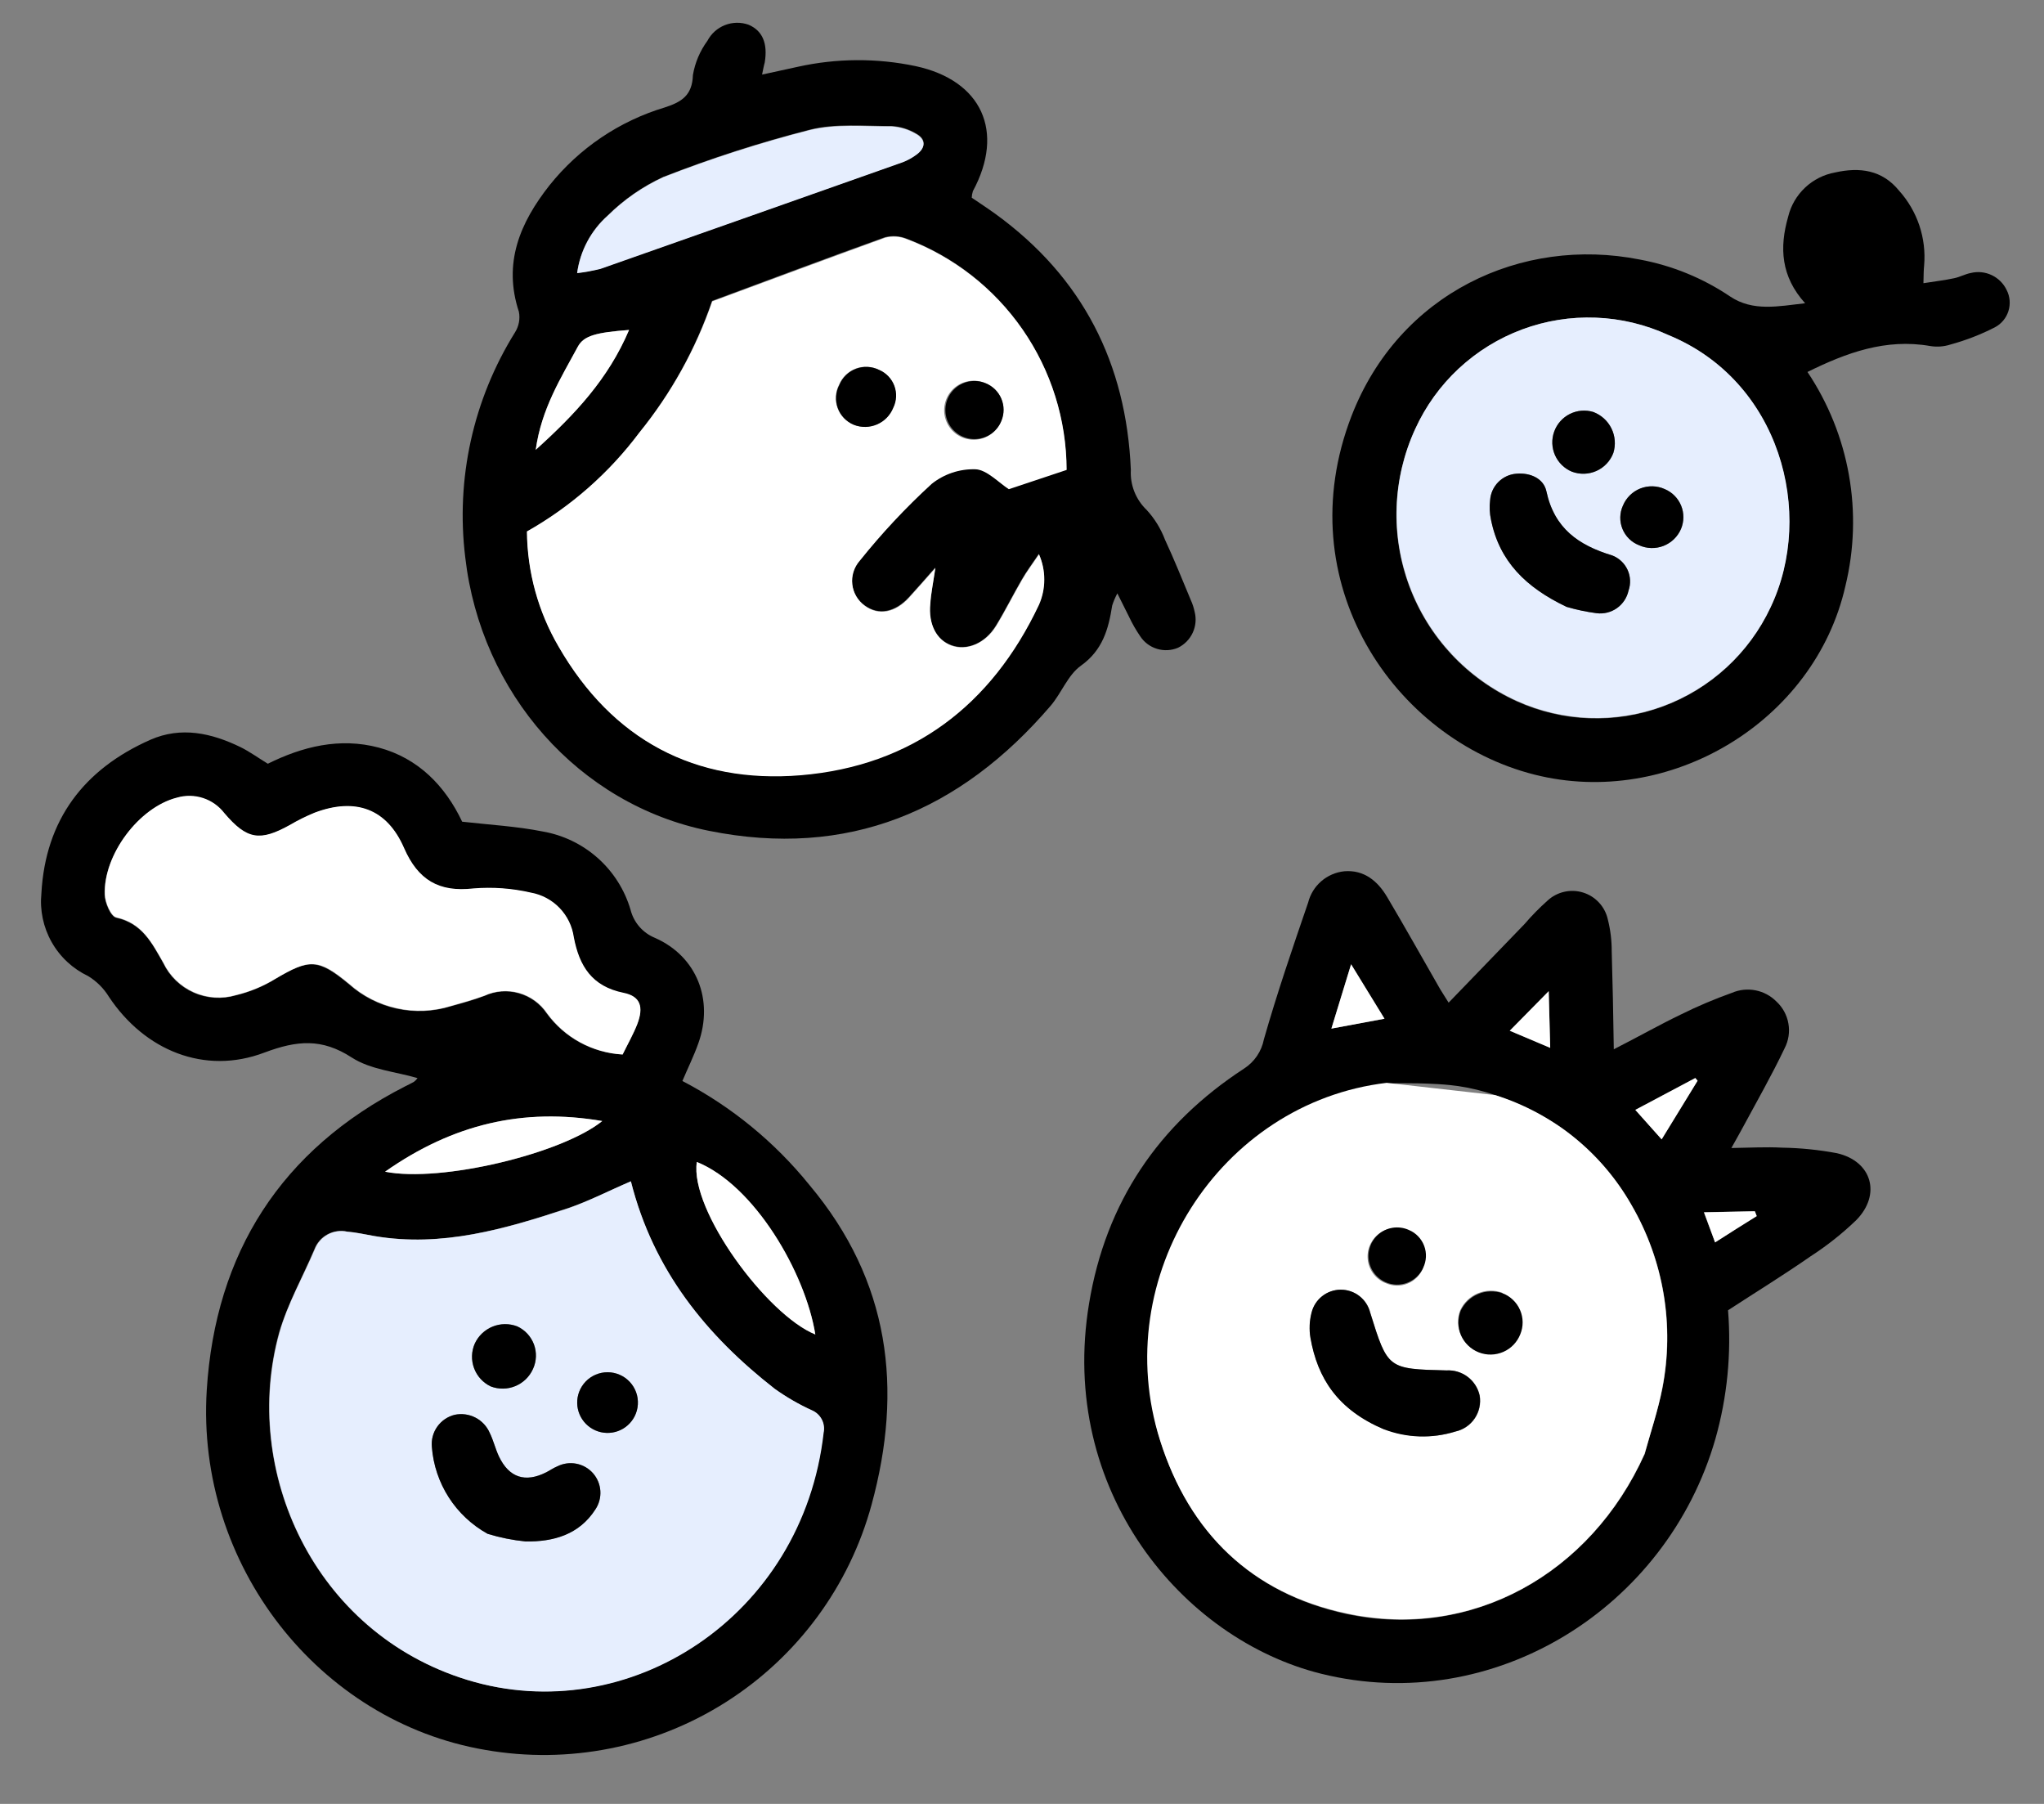 <?xml version="1.0" encoding="UTF-8" standalone="no"?>
<!DOCTYPE svg PUBLIC "-//W3C//DTD SVG 1.1//EN" "http://www.w3.org/Graphics/SVG/1.1/DTD/svg11.dtd">
<svg width="102" height="90" viewBox="0 0 102 90" version="1.1" xmlns="http://www.w3.org/2000/svg" xmlns:xlink="http://www.w3.org/1999/xlink" xml:space="preserve" xmlns:serif="http://www.serif.com/" style="fill-rule:evenodd;clip-rule:evenodd;stroke-linejoin:round;stroke-miterlimit:2;">
    <rect x="0" y="0" width="102" height="90" fill="#808080" stroke="none"/>
    <g id="Plan-de-travail1" serif:id="Plan de travail1" transform="matrix(0.826,0,0,0.697,0,0)">
        <rect x="0" y="0" width="123" height="128" style="fill:none;"/>
        <g transform="matrix(1.211,0,0,1.434,-13.494,-27.201)">
            <path d="M31.972,72.784C30.872,72.459 29.634,72.367 28.69,71.756C27.195,70.786 25.959,70.901 24.339,71.508C21.341,72.648 18.35,71.396 16.575,68.723C16.316,68.301 15.961,67.948 15.538,67.69C14.772,67.326 14.136,66.734 13.719,65.994C13.302,65.255 13.124,64.405 13.208,63.56C13.41,59.888 15.329,57.365 18.642,55.897C20.181,55.22 21.692,55.559 23.14,56.262C23.585,56.481 23.997,56.781 24.504,57.092C26.223,56.24 28.083,55.766 30.04,56.287C31.997,56.809 33.353,58.193 34.199,59.985C35.576,60.141 36.913,60.214 38.212,60.473C39.234,60.649 40.186,61.108 40.961,61.797C41.736,62.486 42.303,63.378 42.597,64.372C42.675,64.688 42.827,64.981 43.04,65.227C43.254,65.473 43.522,65.665 43.824,65.787C45.912,66.711 46.755,68.889 45.98,71.051C45.76,71.677 45.46,72.279 45.186,72.928C47.636,74.208 49.797,75.979 51.533,78.131C55.542,82.917 56.201,88.297 54.625,94.073C53.517,98.149 50.927,101.664 47.362,103.929C43.798,106.194 39.515,107.047 35.355,106.319C27.059,104.908 20.914,97.089 21.457,88.361C21.887,81.501 25.178,76.355 31.343,73.202C31.495,73.126 31.647,73.054 31.793,72.97C31.863,72.919 31.924,72.856 31.972,72.784ZM42.617,77.936C41.542,78.396 40.529,78.923 39.464,79.277C36.339,80.313 33.191,81.238 29.821,80.666C29.353,80.583 28.896,80.475 28.456,80.445C28.123,80.371 27.775,80.42 27.476,80.582C27.176,80.745 26.945,81.009 26.824,81.328C26.239,82.71 25.485,84.051 25.067,85.478C23.163,92.348 26.768,100.464 34.443,102.819C42.458,105.272 51.176,99.674 52.213,90.481C52.262,90.255 52.23,90.019 52.123,89.814C52.016,89.608 51.841,89.447 51.627,89.358C50.977,89.061 50.358,88.703 49.777,88.287C46.375,85.629 43.732,82.392 42.617,77.936ZM42.205,71.605C42.462,71.08 42.733,70.606 42.926,70.104C43.257,69.239 43.087,68.714 42.238,68.546C40.663,68.226 40.033,67.219 39.757,65.769C39.679,65.22 39.43,64.708 39.045,64.308C38.659,63.909 38.158,63.641 37.611,63.543C36.673,63.327 35.706,63.257 34.746,63.336C33.024,63.532 31.984,62.91 31.29,61.319C30.422,59.341 28.846,58.775 26.826,59.554C26.4,59.729 25.987,59.934 25.59,60.167C24.103,60.996 23.453,60.902 22.321,59.573C22.051,59.221 21.68,58.959 21.258,58.821C20.836,58.684 20.382,58.677 19.956,58.802C18.057,59.285 16.285,61.664 16.362,63.643C16.377,64.047 16.665,64.722 16.936,64.781C18.229,65.067 18.722,66.041 19.286,67.049C19.6,67.704 20.138,68.225 20.803,68.52C21.467,68.814 22.215,68.862 22.911,68.655C23.602,68.489 24.263,68.216 24.869,67.844C26.555,66.833 27.009,66.819 28.553,68.102C29.231,68.707 30.053,69.126 30.94,69.32C31.828,69.513 32.75,69.474 33.618,69.206C34.188,69.05 34.757,68.893 35.302,68.687C35.842,68.439 36.452,68.391 37.023,68.552C37.594,68.713 38.09,69.072 38.421,69.565C38.861,70.164 39.428,70.659 40.083,71.012C40.737,71.365 41.462,71.567 42.205,71.605ZM45.908,76.971C45.538,79.365 49.408,84.61 51.818,85.581C51.323,82.499 48.785,78.134 45.908,76.971ZM30.355,77.457C33.163,78.012 39.19,76.55 41.19,74.928C37.25,74.255 33.742,75.078 30.355,77.457Z" style="fill-rule:nonzero;"/>
        </g>
        <g transform="matrix(1.211,0,0,1.434,-13.494,-27.201)">
            <path d="M49.161,22.692C49.83,22.548 50.393,22.419 50.956,22.3C52.888,21.873 54.888,21.862 56.824,22.27C60.123,22.983 61.283,25.532 59.679,28.509C59.645,28.615 59.625,28.726 59.621,28.837C60.011,29.103 60.406,29.36 60.81,29.652C65.15,32.803 67.335,37.109 67.558,42.425C67.537,42.795 67.597,43.165 67.733,43.51C67.869,43.855 68.079,44.167 68.347,44.423C68.744,44.855 69.054,45.359 69.262,45.908C69.723,46.898 70.128,47.914 70.55,48.923C70.635,49.11 70.699,49.306 70.741,49.507C70.83,49.856 70.797,50.225 70.645,50.552C70.494,50.88 70.234,51.145 69.91,51.303C69.577,51.443 69.206,51.462 68.861,51.356C68.516,51.251 68.219,51.027 68.022,50.724C67.809,50.412 67.622,50.084 67.462,49.743L66.885,48.588C66.781,48.782 66.695,48.984 66.628,49.193C66.443,50.367 66.157,51.423 65.062,52.202C64.419,52.664 64.1,53.56 63.559,54.196C59.049,59.464 53.427,61.836 46.508,60.44C40.019,59.136 35.128,53.568 34.353,46.787C33.874,42.872 34.749,38.912 36.833,35.564C37.028,35.257 37.099,34.887 37.029,34.53C36.228,32.098 37.085,30.087 38.555,28.22C40.035,26.366 42.046,25.008 44.318,24.328C45.152,24.057 45.679,23.727 45.711,22.714C45.815,22.097 46.063,21.513 46.433,21.008C46.621,20.649 46.932,20.37 47.308,20.222C47.685,20.074 48.103,20.067 48.485,20.202C49.171,20.493 49.456,21.116 49.293,22.094C49.247,22.25 49.222,22.405 49.161,22.692ZM37.438,45.503C37.453,47.516 37.993,49.491 39.005,51.232C41.677,55.884 45.799,58.078 51.078,57.643C56.632,57.178 60.596,54.173 62.967,49.132C63.141,48.735 63.23,48.307 63.23,47.874C63.23,47.441 63.14,47.013 62.966,46.616C62.627,47.121 62.351,47.487 62.123,47.884C61.679,48.647 61.289,49.437 60.83,50.188C60.277,51.091 59.38,51.461 58.594,51.168C57.807,50.875 57.443,50.097 57.545,49.084C57.589,48.6 57.698,48.092 57.798,47.3C57.254,47.919 56.88,48.35 56.499,48.762C55.799,49.536 54.964,49.691 54.274,49.182C54.102,49.058 53.958,48.898 53.851,48.715C53.744,48.531 53.677,48.327 53.653,48.116C53.629,47.905 53.65,47.691 53.714,47.488C53.777,47.285 53.882,47.098 54.022,46.938C55.118,45.568 56.317,44.285 57.609,43.1C58.23,42.603 59.006,42.344 59.801,42.368C60.388,42.396 60.949,43.031 61.462,43.363L64.344,42.401C64.339,39.898 63.574,37.456 62.149,35.398C60.724,33.341 58.708,31.765 56.367,30.879C56.025,30.741 55.647,30.717 55.289,30.81C52.367,31.856 49.458,32.953 46.665,33.988C45.853,36.371 44.628,38.591 43.046,40.549C41.538,42.571 39.625,44.256 37.429,45.499L37.438,45.503ZM39.934,32.601C40.332,32.55 40.727,32.471 41.115,32.367C46.141,30.602 51.166,28.829 56.189,27.047C56.422,26.956 56.642,26.836 56.843,26.69C57.346,26.334 57.358,25.902 56.828,25.622C56.465,25.41 56.058,25.286 55.639,25.259C54.265,25.261 52.828,25.115 51.536,25.443C49.058,26.078 46.621,26.863 44.238,27.795C43.213,28.267 42.279,28.915 41.476,29.708C40.629,30.455 40.082,31.482 39.934,32.601ZM42.525,35.439C40.887,35.565 40.268,35.721 39.963,36.286C39.119,37.85 38.153,39.372 37.864,41.433C39.839,39.643 41.483,37.875 42.525,35.439Z" style="fill-rule:nonzero;"/>
        </g>
        <g transform="matrix(1.211,0,0,1.434,-13.494,-27.201)">
            <path d="M91.652,71.345C92.935,70.691 93.942,70.117 94.998,69.609C95.826,69.198 96.678,68.837 97.549,68.526C97.919,68.368 98.328,68.326 98.723,68.403C99.118,68.481 99.481,68.675 99.764,68.961C100.078,69.251 100.288,69.636 100.362,70.058C100.437,70.479 100.371,70.913 100.174,71.293C99.53,72.65 98.778,73.961 98.065,75.289C97.915,75.572 97.75,75.854 97.517,76.274C98.458,76.26 99.248,76.212 100.039,76.256C100.961,76.27 101.879,76.363 102.784,76.533C104.532,76.931 105.009,78.597 103.741,79.88C103.043,80.551 102.282,81.154 101.469,81.68C100.121,82.618 98.735,83.47 97.351,84.373C97.524,86.529 97.312,88.7 96.724,90.782C94.297,99.245 85.661,104.647 77.057,102.517C70.115,100.795 63.924,93.359 65.475,84.031C66.308,78.987 68.937,75.095 73.205,72.31C73.46,72.146 73.68,71.932 73.85,71.681C74.02,71.43 74.138,71.147 74.196,70.849C74.852,68.551 75.627,66.284 76.403,64.022C76.507,63.609 76.735,63.237 77.057,62.958C77.378,62.679 77.778,62.505 78.202,62.46C79.193,62.377 79.872,62.946 80.344,63.744C81.245,65.263 82.106,66.805 82.983,68.333C83.084,68.511 83.202,68.672 83.412,69.018L87.203,65.09C87.557,64.676 87.939,64.287 88.346,63.924C88.58,63.707 88.867,63.556 89.178,63.485C89.489,63.414 89.813,63.426 90.118,63.521C90.423,63.615 90.697,63.788 90.914,64.023C91.131,64.257 91.282,64.544 91.352,64.855C91.484,65.376 91.55,65.911 91.548,66.447C91.595,68.011 91.624,69.558 91.652,71.345ZM93.197,91.546C93.489,90.453 93.854,89.375 94.078,88.278C94.691,85.145 94.148,81.896 92.548,79.134C91.669,77.594 90.463,76.266 89.015,75.243C87.998,74.571 86.9,74.031 85.746,73.638C85.141,73.427 84.517,73.274 83.882,73.181C83.659,73.151 83.382,73.115 82.872,73.084C81.501,73.007 80.421,73.052 80.336,73.052C78.268,73.182 66.101,81.721 69.03,90.899C70.498,95.509 73.604,98.519 78.334,99.537C84.573,100.851 90.499,97.546 93.197,91.546ZM80.211,69.82L78.545,67.102L77.562,70.313L80.211,69.82ZM95.831,72.914L95.717,72.78L92.725,74.37L94.038,75.842C94.676,74.799 95.251,73.856 95.831,72.914ZM88.403,68.445L86.46,70.419L88.478,71.274L88.403,68.445ZM96.704,80.985C97.46,80.505 98.099,80.066 98.771,79.667L98.677,79.426L96.14,79.478L96.704,80.985Z" style="fill-rule:nonzero;"/>
        </g>
        <g transform="matrix(1.211,0,0,1.434,-13.494,-27.201)">
            <path d="M101.197,34.106C99.992,32.771 99.905,31.336 100.351,29.784C100.485,29.229 100.779,28.724 101.195,28.333C101.611,27.941 102.132,27.678 102.694,27.577C103.916,27.305 105.039,27.444 105.888,28.492C106.339,28.995 106.681,29.584 106.896,30.224C107.11,30.865 107.191,31.542 107.134,32.214C107.107,32.454 107.111,32.707 107.099,33.105C107.676,33.012 108.167,32.958 108.627,32.857C108.912,32.801 109.178,32.648 109.468,32.594C109.817,32.51 110.185,32.549 110.509,32.704C110.834,32.859 111.095,33.12 111.25,33.444C111.417,33.77 111.449,34.148 111.339,34.497C111.229,34.846 110.986,35.137 110.662,35.308C109.956,35.67 109.214,35.957 108.448,36.166C108.123,36.271 107.777,36.297 107.44,36.242C105.221,35.851 103.242,36.582 101.314,37.536C102.352,39.089 103.057,40.84 103.382,42.68C103.708,44.519 103.648,46.406 103.206,48.221C101.673,55.001 94.427,59.342 87.682,57.632C80.675,55.851 75.366,48.03 78.566,39.737C80.934,33.613 87.048,30.755 92.942,31.923C94.559,32.221 96.097,32.851 97.46,33.771C98.598,34.53 99.855,34.257 101.197,34.106ZM94.369,35.691C93.231,35.166 92,34.872 90.748,34.825C89.495,34.777 88.246,34.978 87.072,35.416C85.897,35.854 84.822,36.52 83.906,37.375C82.99,38.231 82.252,39.259 81.736,40.401C81.174,41.625 80.86,42.947 80.812,44.293C80.763,45.638 80.98,46.98 81.451,48.241C81.922,49.503 82.638,50.659 83.557,51.643C84.476,52.627 85.58,53.42 86.806,53.976C89.106,55.018 91.723,55.113 94.092,54.239C96.461,53.365 98.39,51.593 99.462,49.307C101.7,44.58 99.933,37.982 94.369,35.691Z" style="fill-rule:nonzero;"/>
        </g>
        <g transform="matrix(1.211,0,0,1.434,-13.494,-27.201)">
            <path d="M42.616,77.936C43.744,82.397 46.396,85.638 49.797,88.296C50.378,88.711 50.998,89.07 51.647,89.366C51.861,89.456 52.036,89.617 52.143,89.822C52.25,90.027 52.282,90.263 52.233,90.49C51.197,99.683 42.486,105.285 34.463,102.827C26.793,100.474 23.171,92.351 25.087,85.487C25.488,84.052 26.259,82.719 26.845,81.337C26.965,81.018 27.196,80.753 27.496,80.591C27.795,80.429 28.144,80.38 28.476,80.453C28.933,80.491 29.386,80.597 29.841,80.674C33.198,81.241 36.346,80.316 39.484,79.285C40.528,78.923 41.54,78.396 42.616,77.936ZM35.47,95.533C36.088,95.722 36.723,95.849 37.366,95.913C38.749,95.925 40.024,95.575 40.847,94.309C41.028,94.037 41.114,93.713 41.092,93.386C41.07,93.06 40.94,92.751 40.724,92.506C40.507,92.261 40.216,92.094 39.895,92.032C39.574,91.97 39.242,92.016 38.95,92.162C38.755,92.241 38.582,92.364 38.395,92.461C37.346,92.992 36.536,92.73 36.031,91.666C35.854,91.289 35.759,90.871 35.575,90.497C35.433,90.167 35.181,89.897 34.863,89.732C34.544,89.566 34.178,89.516 33.827,89.59C33.475,89.677 33.166,89.887 32.957,90.183C32.747,90.478 32.651,90.84 32.687,91.2C32.757,92.096 33.047,92.961 33.533,93.717C34.018,94.473 34.684,95.097 35.47,95.533ZM37.734,87.301C37.911,86.915 37.927,86.475 37.78,86.077C37.633,85.679 37.333,85.356 36.948,85.178C36.552,85.025 36.112,85.029 35.719,85.188C35.325,85.348 35.007,85.651 34.829,86.036C34.658,86.425 34.646,86.865 34.793,87.263C34.941,87.662 35.237,87.987 35.62,88.172C36.016,88.326 36.457,88.321 36.85,88.159C37.244,87.997 37.56,87.69 37.734,87.301ZM42.806,89.661C42.898,89.477 42.952,89.276 42.964,89.071C42.976,88.865 42.947,88.659 42.877,88.466C42.807,88.272 42.698,88.095 42.557,87.945C42.416,87.795 42.247,87.675 42.058,87.593C41.869,87.51 41.666,87.467 41.46,87.466C41.254,87.465 41.05,87.506 40.861,87.586C40.671,87.667 40.5,87.785 40.358,87.934C40.216,88.082 40.105,88.259 40.033,88.451C39.898,88.814 39.907,89.216 40.058,89.572C40.209,89.929 40.492,90.214 40.847,90.369C41.202,90.524 41.603,90.537 41.967,90.405C42.332,90.273 42.632,90.007 42.806,89.661Z" style="fill:rgb(230,238,254);fill-rule:nonzero;"/>
        </g>
        <g transform="matrix(1.211,0,0,1.434,-13.494,-27.201)">
            <path d="M42.204,71.605C41.462,71.563 40.739,71.356 40.087,71C39.434,70.644 38.87,70.147 38.433,69.545C38.102,69.053 37.607,68.694 37.035,68.533C36.464,68.372 35.854,68.42 35.315,68.667C34.761,68.87 34.196,69.028 33.631,69.186C32.763,69.454 31.84,69.494 30.953,69.3C30.066,69.107 29.243,68.687 28.565,68.082C27.021,66.8 26.585,66.821 24.882,67.825C24.276,68.196 23.615,68.47 22.924,68.636C22.227,68.843 21.48,68.795 20.815,68.5C20.151,68.206 19.613,67.685 19.298,67.03C18.718,66.024 18.241,65.048 16.949,64.762C16.677,64.702 16.392,64.023 16.375,63.624C16.298,61.644 18.069,59.266 19.969,58.783C20.395,58.658 20.849,58.664 21.271,58.802C21.693,58.939 22.063,59.201 22.334,59.553C23.462,60.881 24.111,60.975 25.603,60.148C26,59.914 26.413,59.709 26.839,59.534C28.874,58.767 30.447,59.327 31.302,61.299C31.997,62.891 33.036,63.512 34.759,63.316C35.719,63.237 36.685,63.307 37.624,63.524C38.17,63.621 38.672,63.889 39.057,64.289C39.443,64.689 39.692,65.2 39.769,65.75C40.045,67.2 40.676,68.206 42.25,68.526C43.099,68.695 43.264,69.232 42.938,70.085C42.736,70.598 42.461,71.08 42.204,71.605Z" style="fill:white;fill-rule:nonzero;"/>
        </g>
        <g transform="matrix(1.211,0,0,1.434,-13.494,-27.201)">
            <path d="M45.906,76.97C48.783,78.133 51.321,82.498 51.817,85.58C49.406,84.609 45.536,79.364 45.906,76.97Z" style="fill:white;fill-rule:nonzero;"/>
        </g>
        <g transform="matrix(1.211,0,0,1.434,-13.494,-27.201)">
            <path d="M30.352,77.456C33.739,75.077 37.242,74.252 41.187,74.927C39.187,76.549 33.16,78.011 30.352,77.456Z" style="fill:white;fill-rule:nonzero;"/>
        </g>
        <g transform="matrix(1.211,0,0,1.434,-13.494,-27.201)">
            <path d="M37.43,45.499C39.623,44.259 41.535,42.576 43.044,40.558C44.628,38.606 45.858,36.391 46.676,34.013C49.468,32.978 52.37,31.898 55.3,30.835C55.658,30.741 56.035,30.766 56.378,30.904C58.719,31.789 60.735,33.365 62.16,35.423C63.584,37.481 64.35,39.923 64.355,42.426L61.472,43.388C60.959,43.055 60.374,42.42 59.811,42.393C59.017,42.369 58.24,42.628 57.62,43.125C56.328,44.31 55.128,45.593 54.033,46.963C53.893,47.123 53.788,47.31 53.724,47.513C53.661,47.715 53.64,47.929 53.664,48.14C53.687,48.352 53.755,48.556 53.862,48.739C53.969,48.923 54.113,49.082 54.285,49.207C54.975,49.716 55.81,49.561 56.51,48.786C56.896,48.361 57.27,47.931 57.809,47.324C57.688,48.108 57.584,48.602 57.556,49.109C57.454,50.122 57.865,50.92 58.605,51.193C59.344,51.466 60.287,51.115 60.841,50.213C61.3,49.462 61.69,48.671 62.133,47.908C62.365,47.504 62.637,47.146 62.977,46.641C63.151,47.038 63.241,47.466 63.241,47.899C63.241,48.332 63.152,48.76 62.978,49.156C60.606,54.188 56.643,57.203 51.089,57.667C45.81,58.102 41.694,55.896 39.016,51.256C37.993,49.509 37.446,47.524 37.43,45.499ZM54.992,37.43C54.814,37.34 54.619,37.288 54.419,37.278C54.22,37.267 54.021,37.298 53.834,37.368C53.647,37.438 53.476,37.546 53.333,37.685C53.19,37.824 53.077,37.991 53.001,38.176C52.909,38.353 52.854,38.547 52.841,38.746C52.828,38.945 52.856,39.145 52.925,39.332C52.993,39.519 53.1,39.691 53.238,39.835C53.376,39.978 53.542,40.092 53.727,40.168C54.1,40.315 54.517,40.307 54.885,40.147C55.254,39.988 55.544,39.689 55.692,39.316C55.775,39.147 55.822,38.964 55.831,38.777C55.841,38.59 55.813,38.403 55.748,38.227C55.683,38.051 55.584,37.89 55.455,37.754C55.327,37.617 55.172,37.508 55.001,37.433L54.992,37.43ZM61.095,39.969C61.166,39.795 61.203,39.608 61.203,39.42C61.202,39.231 61.164,39.045 61.092,38.871C61.019,38.697 60.913,38.54 60.779,38.407C60.645,38.274 60.487,38.17 60.312,38.098C60.043,37.979 59.744,37.944 59.454,37.997C59.164,38.049 58.897,38.188 58.686,38.394C58.476,38.6 58.332,38.865 58.274,39.154C58.216,39.443 58.245,39.742 58.359,40.014C58.472,40.286 58.665,40.517 58.912,40.679C59.158,40.84 59.448,40.923 59.742,40.919C60.037,40.914 60.323,40.821 60.564,40.651C60.805,40.482 60.99,40.244 61.095,39.969Z" style="fill:white;fill-rule:nonzero;"/>
        </g>
        <g transform="matrix(1.211,0,0,1.434,-13.494,-27.201)">
            <path d="M39.936,32.602C40.086,31.492 40.63,30.473 41.469,29.73C42.271,28.937 43.206,28.289 44.231,27.816C46.613,26.885 49.051,26.1 51.529,25.465C52.833,25.142 54.27,25.288 55.631,25.281C56.051,25.308 56.458,25.432 56.821,25.644C57.349,25.928 57.335,26.364 56.836,26.711C56.634,26.858 56.414,26.978 56.182,27.068C51.161,28.845 46.136,30.618 41.107,32.389C40.722,32.486 40.33,32.557 39.936,32.602Z" style="fill:rgb(230,238,254);fill-rule:nonzero;"/>
        </g>
        <g transform="matrix(1.211,0,0,1.434,-13.494,-27.201)">
            <path d="M42.526,35.439C41.491,37.883 39.84,39.644 37.872,41.416C38.154,39.372 39.121,37.85 39.972,36.269C40.269,35.721 40.888,35.565 42.526,35.439Z" style="fill:white;fill-rule:nonzero;"/>
        </g>
        <g transform="matrix(1.211,0,0,1.434,-13.494,-27.201)">
            <path d="M85.736,73.633C88.619,74.536 91.05,76.5 92.538,79.129C94.138,81.891 94.682,85.14 94.068,88.273C93.857,89.376 93.492,90.453 93.187,91.541C90.49,97.542 84.563,100.846 78.32,99.505C73.583,98.505 70.471,95.472 69.016,90.867C66.427,82.728 71.971,74.01 80.322,73.02L85.736,73.633ZM80.181,90.289C81.322,90.738 82.582,90.787 83.754,90.428C84.148,90.342 84.494,90.108 84.72,89.774C84.945,89.439 85.034,89.031 84.967,88.633C84.886,88.261 84.674,87.93 84.37,87.7C84.067,87.47 83.691,87.356 83.31,87.378C80.366,87.299 80.366,87.299 79.504,84.489C79.422,84.162 79.233,83.871 78.966,83.664C78.7,83.458 78.371,83.347 78.034,83.349C77.697,83.351 77.37,83.466 77.106,83.676C76.842,83.886 76.656,84.179 76.579,84.507C76.476,84.913 76.458,85.335 76.526,85.748C76.87,87.775 77.887,89.327 80.185,90.315L80.181,90.289ZM86.078,83.491C85.684,83.353 85.252,83.366 84.867,83.528C84.481,83.69 84.17,83.989 83.992,84.368C83.837,84.762 83.845,85.202 84.014,85.591C84.183,85.979 84.5,86.285 84.895,86.44C85.289,86.595 85.729,86.587 86.118,86.418C86.507,86.248 86.812,85.932 86.967,85.537C87.117,85.155 87.11,84.729 86.948,84.352C86.785,83.975 86.48,83.678 86.099,83.525L86.078,83.491ZM82.116,82.23C82.222,81.968 82.249,81.68 82.192,81.403C82.135,81.126 81.997,80.872 81.795,80.674C81.593,80.475 81.337,80.342 81.059,80.289C80.781,80.237 80.493,80.268 80.233,80.379C79.973,80.491 79.752,80.677 79.598,80.914C79.444,81.152 79.364,81.429 79.368,81.712C79.372,81.995 79.461,82.27 79.622,82.503C79.783,82.736 80.009,82.915 80.272,83.019C80.445,83.096 80.631,83.138 80.819,83.142C81.008,83.145 81.196,83.11 81.37,83.039C81.545,82.967 81.704,82.861 81.836,82.726C81.968,82.591 82.072,82.431 82.14,82.255L82.116,82.23Z" style="fill:white;fill-rule:nonzero;"/>
        </g>
        <g transform="matrix(1.211,0,0,1.434,-13.494,-27.201)">
            <path d="M80.213,69.82L77.564,70.313L78.547,67.102L80.213,69.82Z" style="fill:white;fill-rule:nonzero;"/>
        </g>
        <g transform="matrix(1.211,0,0,1.434,-13.494,-27.201)">
            <path d="M95.832,72.915C95.253,73.856 94.677,74.8 94.039,75.842L92.726,74.371L95.718,72.781L95.832,72.915Z" style="fill:white;fill-rule:nonzero;"/>
        </g>
        <g transform="matrix(1.211,0,0,1.434,-13.494,-27.201)">
            <path d="M88.405,68.446L88.48,71.274L86.463,70.42L88.405,68.446Z" style="fill:white;fill-rule:nonzero;"/>
        </g>
        <g transform="matrix(1.211,0,0,1.434,-13.494,-27.201)">
            <path d="M96.705,80.985L96.154,79.484L98.691,79.432L98.785,79.673C98.118,80.084 97.462,80.505 96.705,80.985Z" style="fill:white;fill-rule:nonzero;"/>
        </g>
        <g transform="matrix(1.211,0,0,1.434,-13.494,-27.201)">
            <path d="M94.37,35.691C99.944,37.971 101.714,44.586 99.473,49.285C98.401,51.571 96.472,53.343 94.103,54.217C91.734,55.091 89.116,54.997 86.816,53.955C85.59,53.399 84.486,52.606 83.567,51.622C82.648,50.637 81.933,49.481 81.462,48.22C80.991,46.959 80.773,45.617 80.822,44.272C80.871,42.926 81.185,41.603 81.746,40.38C82.265,39.241 83.003,38.216 83.919,37.363C84.835,36.511 85.911,35.848 87.084,35.412C88.257,34.976 89.504,34.777 90.755,34.825C92.005,34.872 93.234,35.167 94.37,35.691ZM89.297,49.261C89.787,49.405 90.287,49.51 90.793,49.578C91.151,49.623 91.513,49.533 91.808,49.325C92.103,49.116 92.309,48.805 92.386,48.452C92.506,48.111 92.488,47.737 92.337,47.41C92.186,47.082 91.913,46.826 91.576,46.695C89.882,46.194 88.684,45.34 88.29,43.493C88.156,42.858 87.491,42.551 86.785,42.614C86.446,42.642 86.128,42.79 85.889,43.032C85.65,43.274 85.506,43.594 85.482,43.934C85.441,44.262 85.457,44.595 85.528,44.919C85.942,46.98 87.258,48.292 89.297,49.261ZM89.56,42.512C89.757,42.587 89.967,42.622 90.177,42.616C90.388,42.61 90.595,42.562 90.787,42.476C90.979,42.39 91.153,42.266 91.297,42.113C91.441,41.959 91.554,41.779 91.629,41.582C91.756,41.177 91.722,40.739 91.536,40.357C91.349,39.976 91.023,39.681 90.626,39.533C90.237,39.415 89.818,39.452 89.455,39.635C89.092,39.818 88.814,40.133 88.677,40.516C88.54,40.898 88.556,41.319 88.72,41.69C88.884,42.062 89.185,42.356 89.56,42.512ZM95.006,45.366C95.16,44.995 95.161,44.578 95.009,44.206C94.856,43.834 94.562,43.537 94.191,43.382C94.001,43.295 93.795,43.249 93.585,43.244C93.376,43.239 93.168,43.276 92.973,43.353C92.779,43.43 92.602,43.546 92.453,43.693C92.304,43.84 92.186,44.015 92.106,44.209C92.023,44.39 91.979,44.587 91.975,44.786C91.971,44.986 92.007,45.184 92.083,45.369C92.158,45.554 92.27,45.721 92.412,45.861C92.554,46.002 92.723,46.111 92.909,46.184C93.1,46.271 93.307,46.318 93.516,46.324C93.726,46.33 93.935,46.294 94.13,46.218C94.325,46.141 94.504,46.027 94.654,45.881C94.804,45.734 94.924,45.56 95.006,45.366Z" style="fill:rgb(230,238,254);fill-rule:nonzero;"/>
        </g>
        <g transform="matrix(1.211,0,0,1.434,-13.494,-27.201)">
            <path d="M35.471,95.533C34.685,95.097 34.019,94.474 33.533,93.718C33.048,92.961 32.757,92.097 32.688,91.201C32.652,90.84 32.748,90.479 32.957,90.183C33.167,89.887 33.475,89.677 33.827,89.591C34.179,89.517 34.545,89.567 34.864,89.732C35.182,89.897 35.434,90.168 35.576,90.497C35.76,90.872 35.855,91.289 36.032,91.666C36.537,92.73 37.346,92.993 38.396,92.461C38.583,92.365 38.756,92.242 38.95,92.163C39.243,92.016 39.575,91.971 39.896,92.033C40.217,92.095 40.508,92.261 40.725,92.506C40.941,92.751 41.071,93.061 41.093,93.387C41.115,93.713 41.029,94.037 40.848,94.31C40.038,95.581 38.746,95.934 37.367,95.914C36.724,95.85 36.089,95.722 35.471,95.533Z" style="fill-rule:nonzero;"/>
        </g>
        <g transform="matrix(1.211,0,0,1.434,-13.494,-27.201)">
            <path d="M37.733,87.301C37.56,87.69 37.244,87.997 36.85,88.159C36.457,88.321 36.016,88.325 35.619,88.172C35.237,87.987 34.94,87.662 34.793,87.263C34.645,86.865 34.658,86.425 34.829,86.036C35.007,85.651 35.325,85.348 35.719,85.188C36.112,85.029 36.552,85.025 36.948,85.178C37.333,85.356 37.632,85.679 37.78,86.077C37.927,86.475 37.91,86.915 37.733,87.301Z" style="fill-rule:nonzero;"/>
        </g>
        <g transform="matrix(1.211,0,0,1.434,-13.494,-27.201)">
            <path d="M42.806,89.661C42.632,90.007 42.332,90.274 41.967,90.406C41.603,90.537 41.202,90.524 40.847,90.369C40.492,90.215 40.21,89.929 40.058,89.573C39.907,89.216 39.898,88.815 40.033,88.452C40.105,88.259 40.216,88.083 40.358,87.934C40.5,87.785 40.672,87.667 40.861,87.587C41.051,87.507 41.254,87.466 41.46,87.467C41.666,87.468 41.869,87.511 42.058,87.593C42.247,87.675 42.417,87.795 42.557,87.945C42.698,88.095 42.807,88.273 42.877,88.466C42.947,88.66 42.977,88.866 42.964,89.071C42.952,89.276 42.898,89.477 42.806,89.661Z" style="fill-rule:nonzero;"/>
        </g>
        <g transform="matrix(1.211,0,0,1.434,-13.494,-27.201)">
            <path d="M54.999,37.433C55.173,37.506 55.33,37.614 55.461,37.751C55.592,37.887 55.694,38.048 55.76,38.225C55.826,38.402 55.856,38.59 55.847,38.779C55.838,38.968 55.791,39.153 55.708,39.322C55.559,39.695 55.269,39.995 54.901,40.154C54.533,40.314 54.116,40.321 53.742,40.175C53.558,40.099 53.391,39.985 53.253,39.841C53.115,39.697 53.008,39.526 52.94,39.339C52.872,39.151 52.843,38.952 52.856,38.753C52.87,38.554 52.924,38.359 53.017,38.183C53.092,37.999 53.205,37.832 53.347,37.694C53.49,37.555 53.659,37.447 53.845,37.377C54.031,37.307 54.229,37.275 54.428,37.285C54.626,37.295 54.821,37.345 54.999,37.433Z" style="fill-rule:nonzero;"/>
        </g>
        <g transform="matrix(1.211,0,0,1.434,-13.494,-27.201)">
            <path d="M61.103,39.972C60.997,40.24 60.813,40.47 60.575,40.633C60.338,40.795 60.057,40.884 59.769,40.886C59.481,40.889 59.198,40.806 58.958,40.647C58.717,40.488 58.53,40.262 58.418,39.996C58.307,39.73 58.278,39.437 58.334,39.155C58.39,38.872 58.529,38.613 58.733,38.409C58.937,38.206 59.197,38.068 59.48,38.014C59.763,37.959 60.056,37.989 60.321,38.102C60.495,38.173 60.654,38.278 60.788,38.41C60.921,38.543 61.028,38.701 61.1,38.874C61.173,39.048 61.211,39.235 61.211,39.423C61.212,39.611 61.175,39.798 61.103,39.972Z" style="fill-rule:nonzero;"/>
        </g>
        <g transform="matrix(1.211,0,0,1.434,-13.494,-27.201)">
            <path d="M80.184,90.315C77.88,89.34 76.873,87.776 76.516,85.744C76.448,85.331 76.466,84.909 76.569,84.504C76.646,84.175 76.832,83.883 77.096,83.673C77.36,83.462 77.687,83.347 78.024,83.345C78.361,83.343 78.69,83.454 78.956,83.661C79.223,83.868 79.412,84.158 79.494,84.485C80.377,87.304 80.377,87.304 83.3,87.375C83.681,87.352 84.057,87.466 84.36,87.696C84.664,87.926 84.876,88.257 84.957,88.63C85.024,89.027 84.935,89.436 84.709,89.77C84.484,90.104 84.138,90.339 83.744,90.425C82.579,90.79 81.324,90.751 80.184,90.315Z" style="fill-rule:nonzero;"/>
        </g>
        <g transform="matrix(1.211,0,0,1.434,-13.494,-27.201)">
            <path d="M86.099,83.525C86.293,83.598 86.471,83.71 86.621,83.854C86.772,83.997 86.892,84.17 86.975,84.36C87.058,84.551 87.102,84.757 87.104,84.965C87.106,85.173 87.066,85.379 86.987,85.571C86.832,85.966 86.527,86.283 86.138,86.452C85.749,86.621 85.309,86.629 84.915,86.474C84.52,86.319 84.203,86.013 84.034,85.625C83.865,85.236 83.857,84.796 84.012,84.402C84.19,84.023 84.501,83.724 84.887,83.563C85.272,83.401 85.704,83.387 86.099,83.525Z" style="fill-rule:nonzero;"/>
        </g>
        <g transform="matrix(1.211,0,0,1.434,-13.494,-27.201)">
            <path d="M82.14,82.256C82.023,82.512 81.833,82.729 81.593,82.877C81.353,83.026 81.075,83.1 80.793,83.091C80.511,83.081 80.238,82.988 80.009,82.823C79.78,82.659 79.605,82.43 79.506,82.166C79.407,81.902 79.388,81.614 79.453,81.339C79.517,81.065 79.661,80.815 79.867,80.623C80.073,80.43 80.332,80.303 80.61,80.257C80.889,80.211 81.175,80.249 81.431,80.366C81.605,80.439 81.763,80.547 81.893,80.684C82.024,80.82 82.126,80.981 82.192,81.158C82.259,81.335 82.288,81.524 82.279,81.712C82.27,81.901 82.223,82.086 82.14,82.256Z" style="fill-rule:nonzero;"/>
        </g>
        <g transform="matrix(1.211,0,0,1.434,-13.494,-27.201)">
            <path d="M89.297,49.262C87.257,48.292 85.942,46.981 85.527,44.919C85.456,44.596 85.441,44.262 85.482,43.934C85.505,43.594 85.65,43.275 85.889,43.033C86.128,42.791 86.446,42.642 86.785,42.615C87.491,42.551 88.156,42.858 88.289,43.493C88.684,45.34 89.887,46.182 91.576,46.696C91.912,46.826 92.185,47.082 92.337,47.41C92.488,47.738 92.505,48.112 92.386,48.452C92.309,48.805 92.103,49.116 91.808,49.325C91.513,49.533 91.15,49.624 90.792,49.578C90.286,49.511 89.786,49.405 89.297,49.262Z" style="fill-rule:nonzero;"/>
        </g>
        <g transform="matrix(1.211,0,0,1.434,-13.494,-27.201)">
            <path d="M89.559,42.512C89.184,42.355 88.884,42.061 88.719,41.69C88.555,41.318 88.54,40.898 88.677,40.516C88.813,40.133 89.092,39.818 89.454,39.635C89.817,39.452 90.236,39.415 90.625,39.532C91.023,39.681 91.349,39.976 91.535,40.357C91.722,40.738 91.755,41.177 91.628,41.582C91.554,41.779 91.441,41.959 91.296,42.112C91.152,42.266 90.979,42.389 90.787,42.476C90.594,42.562 90.387,42.609 90.177,42.616C89.966,42.622 89.756,42.586 89.559,42.512Z" style="fill-rule:nonzero;"/>
        </g>
        <g transform="matrix(1.211,0,0,1.434,-13.494,-27.201)">
            <path d="M95.007,45.367C94.925,45.56 94.805,45.735 94.655,45.881C94.505,46.027 94.326,46.142 94.131,46.218C93.936,46.294 93.727,46.33 93.517,46.324C93.308,46.319 93.101,46.271 92.91,46.184C92.724,46.111 92.555,46.002 92.413,45.862C92.271,45.722 92.159,45.554 92.084,45.369C92.009,45.184 91.972,44.986 91.976,44.787C91.98,44.587 92.024,44.391 92.107,44.209C92.187,44.015 92.305,43.84 92.454,43.693C92.603,43.546 92.78,43.43 92.974,43.353C93.169,43.276 93.377,43.239 93.586,43.244C93.796,43.249 94.002,43.296 94.192,43.382C94.563,43.538 94.857,43.834 95.01,44.206C95.162,44.578 95.161,44.995 95.007,45.367Z" style="fill-rule:nonzero;"/>
        </g>
    </g>
</svg>
